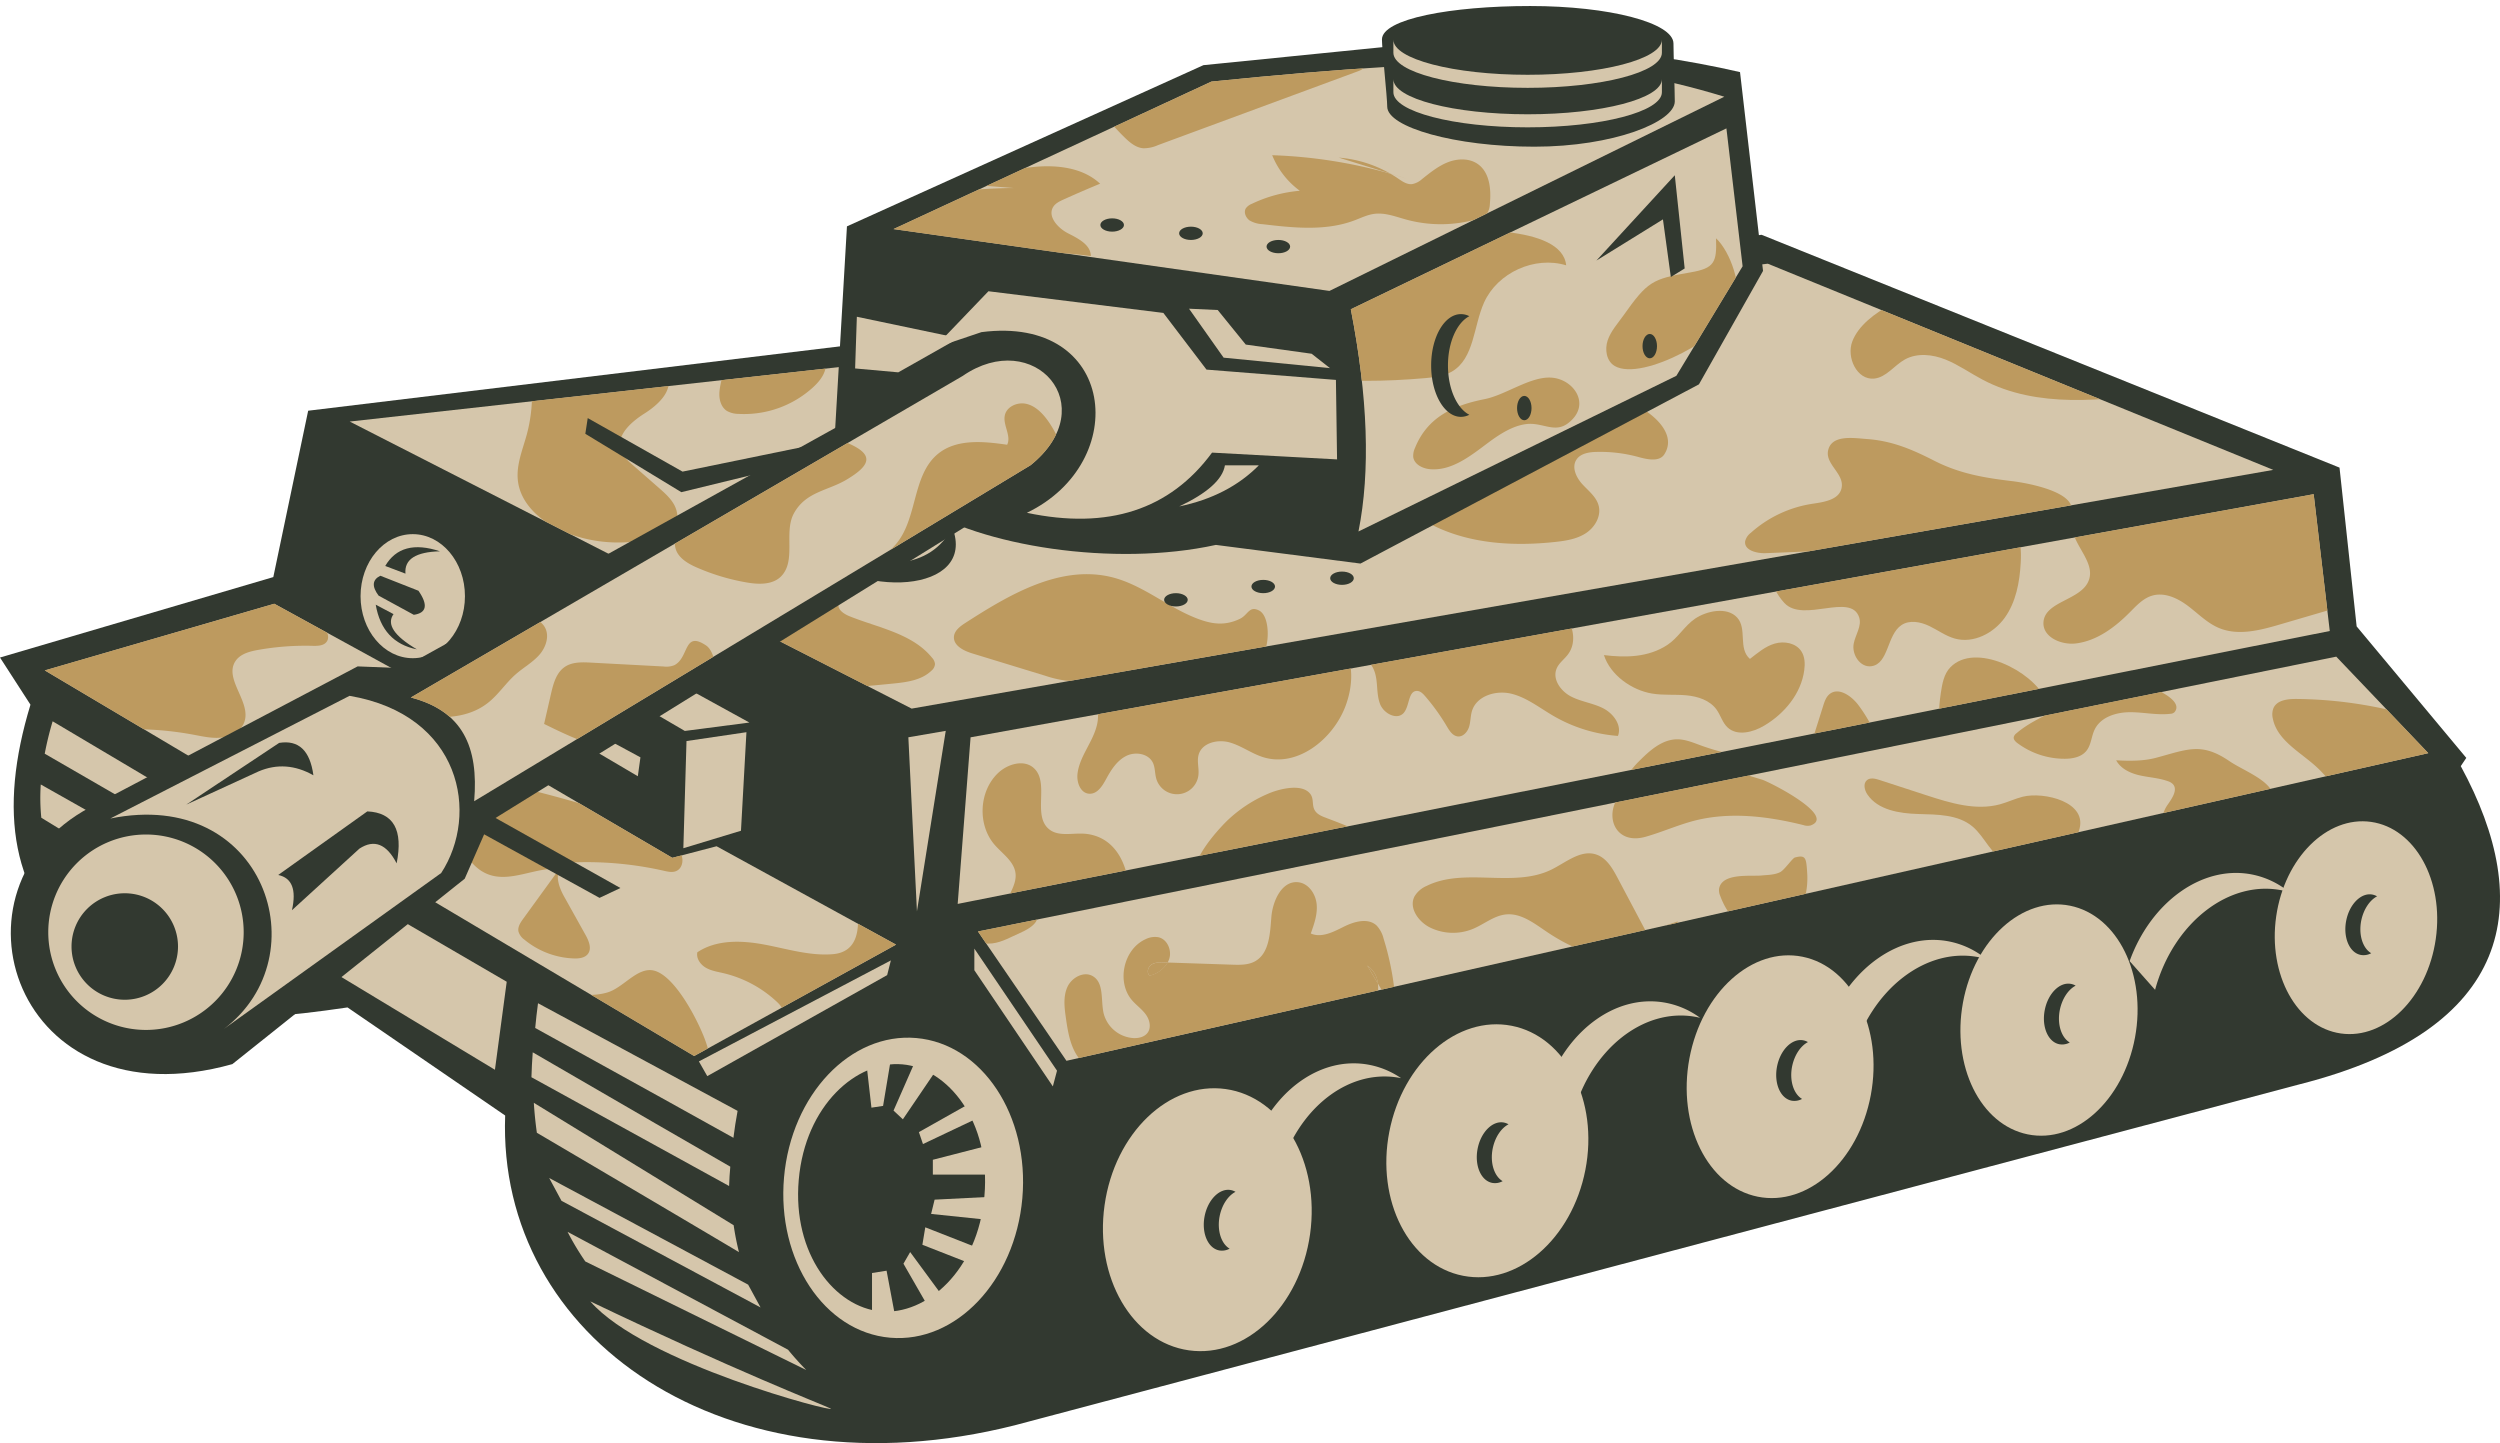 <svg xmlns="http://www.w3.org/2000/svg" xmlns:xlink="http://www.w3.org/1999/xlink" width="1080" height="623.43" viewBox="0 0 1080 623.43"><defs><clipPath id="clip-path" transform="translate(0 2.6)"><path d="M151.07 179.51 393.83 303.52 982.05 200.39 763.69 111.32 151.07 179.51z" fill="#d5c6ab" clip-rule="evenodd"/></clipPath><clipPath id="clip-path-2" transform="translate(0 2.6)"><path d="M290.43 367.98 230.83 333.07 231.03 319.93 118.47 258.22 19.35 287.01 299.88 453.6 387.08 405.48 309.56 362.98 290.43 367.98z" fill="#d5c6ab" clip-rule="evenodd"/></clipPath><clipPath id="clip-path-3" transform="translate(0 2.6)"><path d="M422.48 399.8 460.71 455.67 1049.02 322.76 1009.26 281.06 422.48 399.8z" fill="#d5c6ab" clip-rule="evenodd"/></clipPath><clipPath id="clip-path-4" transform="translate(0 2.6)"><path d="M999.51 210.89 419.29 315.92 413.72 387.89 1006.46 269.99 999.51 210.89v0z" fill="#d5c6ab" clip-rule="evenodd"/></clipPath><clipPath id="clip-path-5" transform="translate(0 2.6)"><path d="M523.35 32.64 386 96.36l188.32 26.72L744.9 39.18C688.72 22 639.51 20.91 523.35 32.64z" fill="#d5c6ab" clip-rule="evenodd"/></clipPath><clipPath id="clip-path-6" transform="translate(0 2.6)"><path d="M583.55 131q11.1 57 3.31 96l137.33-67.25 28.62-47.32-7-59.57z" fill="#d5c6ab" clip-rule="evenodd"/></clipPath><clipPath id="clip-path-7" transform="translate(0 2.6)"><path d="M415.84 159.83 177.48 298.72c22.31 5.8 29.37 21.25 27.36 44.81L445.21 198.37C477 172.73 446.59 138.57 415.84 159.83z" fill="#d5c6ab" clip-rule="evenodd"/></clipPath></defs><g id="Слой_2" data-name="Слой 2"><g id="war18_226142046"><g id="war18_226142046-2" data-name="war18_226142046"><path d="M1065.44 324.81 1018.07 268l-7.4-68.59L761 98.83l-627.87 76L118.07 246.7.0 281.45l13.16 20.38C-.78 347.61 4.5 385.05 36.84 410.29c11.75 10.34 31.84 17.88 52.41 26.45q20.85 1.81 60.88-4.13l68.1 46.69c-3.55 96.27 95.34 165.3 220.11 133.83l555.05-147.3c92.7-23.57 102.09-77.81 69.66-137.47z" transform="translate(0 2.6)" fill="#323930" fill-rule="evenodd"/><g><path d="M151.07 182.11 393.83 306.12 982.05 202.99 763.69 113.92 151.07 182.11z" fill="#d5c6ab" fill-rule="evenodd"/><g clip-path="url(#clip-path)"><path d="M911.6 120.84c-10.73-3.74-21.69-8.59-33.17-9.37-12.86-.86-26.27 3.28-38.2 7.64-12.42 4.54-34.71 12.14-40 25.7-2.73 6.95 2 16.88 9.41 16.14 5.26-.53 8.66-5.71 13.29-8.27 5.3-2.93 12-2.18 17.59.07s10.6 5.85 16 8.69c23.58 12.46 52 9.06 78.45 5.33 5.47-.77 11.46-1.81 15-6s3.51-10.81 1-15.81C944 130.93 925.12 125.56 911.6 120.84z" transform="translate(0 2.6)" fill="#bd9a5f" fill-rule="evenodd"/><path d="M869.24 205.25c-12.12-1.43-22.77-3.26-33.67-8.83-9.54-4.87-18.11-8.56-29-9.35-5.64-.41-15.38-2.09-16.84 5-1.24 6.08 7.37 10.11 5.77 16.43-1.22 4.83-7.48 5.79-12.4 6.51a51.49 51.49.0 0 0-26.78 12.6 6.38 6.38.0 0 0-2.41 3.61c-.53 3.88 4.94 5.3 8.86 5.15 40.87-1.63 81.89-3.27 122.15-10.49 2.52-.45 5.19-1 7-2.8C904.43 210.74 875 205.94 869.24 205.25z" transform="translate(0 2.6)" fill="#bd9a5f" fill-rule="evenodd"/><path d="M690.5 168.45c-6.26 1.29-11.78 5.26-18.12 6.65-9.7 2.13-19.83 1.59-29.59 3.75-15.09 3.33-30.61 13.23-32.94 28.51-.68 4.43.0 9.32 2.92 12.68a19 19 0 0 0 5.82 4.1c16.19 8.21 35.14 9.34 53.19 7.39 4.65-.5 9.45-1.25 13.36-3.82s6.69-7.42 5.46-11.93c-1-3.76-4.38-6.31-7-9.17s-4.71-7.21-2.66-10.52c1.71-2.77 5.42-3.38 8.67-3.46a62.56 62.56.0 0 1 18.56 2.3c3.74 1 8.65 2 10.78-1.2C727.45 180.69 700.59 166.38 690.5 168.45z" transform="translate(0 2.6)" fill="#bd9a5f" fill-rule="evenodd"/><path d="M543.85 261.1c-4.27-2.11-4.65 1.94-8.26 3.66-6.47 3.07-12 2.34-18.63-.23-13.13-5.08-23.83-15-37.86-18.07-21.81-4.73-43.22 7.91-62 20-2.28 1.47-4.8 3.33-5 6-.25 3.89 4.27 6.1 8 7.24l31.31 9.58a49.09 49.09.0 0 0 8.9 2.14 49.78 49.78.0 0 0 10.7-.3l34.33-3.44c9.72-1 33.8.65 40.18-7.58C548.41 276.5 548.85 263.58 543.85 261.1z" transform="translate(0 2.6)" fill="#bd9a5f" fill-rule="evenodd"/><path d="M284.71 208.23 273.14 198.1c-2-1.74-4-3.6-4.91-6.09-2.25-6.49 4.43-12.34 10.22-16s12.38-9.73 9.9-16.14c-1-2.52-3.19-4.31-5.39-5.87-9-6.38-45.54-28.94-56.44-15.86-2.05 2.47-.94 6.14.06 9.19a66.46 66.46.0 0 1 1 37.75c-1.76 6.46-4.53 12.92-3.89 19.59 1 10.73 10.68 18.73 20.69 22.75a61.28 61.28.0 0 0 39.72 1.92c2.83-.83 5.78-2 7.37-4.49 1.77-2.74 1.35-6.46-.2-9.33S287.17 210.39 284.71 208.23z" transform="translate(0 2.6)" fill="#bd9a5f" fill-rule="evenodd"/><path d="M366.78 263.53c-2.37-1-5.14-2.89-4.48-5.37.35-1.35 1.71-2.37 1.73-3.77.0-1.9-2.28-2.83-4.15-3.18a99 99 0 0 0-66.59 11 15.51 15.51.0 0 0 6.68 6.3l-24.63 4c0 9.64 10.68 15.34 20 17.8 29.3 7.74 60.21 5.4 90.37 2.4 5.95-.59 12.37-1.42 16.67-5.57a4.2 4.2.0 0 0 1.54-2.83 4.55 4.55.0 0 0-1.27-2.76C394.1 271 379.34 268.62 366.78 263.53z" transform="translate(0 2.6)" fill="#bd9a5f" fill-rule="evenodd"/><path d="M337.23 134c-5.31-2.12-28-9.93-32.41-3.46-2.24 3.3 3 8.39 4.33 11.11 2.62 5.54 4 11.38 3 17.54-.45 2.78-1.33 5.5-1.39 8.32s.87 5.87 3.24 7.4a10.27 10.27.0 0 0 5 1.29 44.18 44.18.0 0 0 32.17-11.42c2.54-2.32 4.89-5.13 5.5-8.52a12.6 12.6.0 0 0-.88-6.82C352.8 141.72 344.94 137.07 337.23 134z" transform="translate(0 2.6)" fill="#bd9a5f" fill-rule="evenodd"/></g></g><g><path d="M290.43 370.58 230.83 335.67 231.03 322.53 118.47 260.82 19.35 289.62 299.88 456.2 387.08 408.08 309.56 365.58 290.43 370.58z" fill="#d5c6ab" fill-rule="evenodd"/><g clip-path="url(#clip-path-2)"><path d="M370.29 389.82c1.11 8.93.36 18.95-10.66 19.8-9.93.77-19.69-2.34-29.47-4.17s-20.64-2.2-28.91 3.34c-.54 2.62 1.28 5.24 3.58 6.61s5 1.78 7.62 2.39a51 51 0 0 1 23.1 12.34c1.25 1.17 2.51 2.54 2.66 4.24.28 3.26-3.45 5.38-4.56 8.46-1 2.71.31 5.85 2.47 7.77a17.28 17.28.0 0 0 7.84 3.45c19 4.25 40.19-4.09 48.39-22.59C398.85 416.77 388.66 389.93 370.29 389.82z" transform="translate(0 2.6)" fill="#bd9a5f" fill-rule="evenodd"/><path d="M289.28 361.17c-10.69-7.82-23.48-12.16-36.17-15.93a552.26 552.26.0 0 0-62.58-14.68l18.58 4.28c1.18.22 2.33.5 3.44.79-1.11-.29-2.26-.57-3.44-.79-4.72-.92-9.71-1-13 2.19-4.77 4.64-2.6 12.59-.11 18.77 3.15 7.8 7.11 16.42 15 19.36 9.72 3.61 20.32-3.23 30.66-2.4l-15.69 21.62c-1.16 1.61-2.38 3.47-2 5.41a6.6 6.6.0 0 0 2.58 3.55 35.49 35.49.0 0 0 21.4 8.11c2.22.07 4.74-.22 6.06-2 1.74-2.35.34-5.65-1.08-8.2l-9.21-16.51c-2.31-4.14-4.38-9.94-.81-13.06 1.75-1.53 4.26-1.72 6.59-1.78a150.82 150.82.0 0 1 37.35 3.69c1.83.42 3.82.85 5.5.0 2.32-1.14 3-4.34 2.05-6.75S291.36 362.69 289.28 361.17z" transform="translate(0 2.6)" fill="#bd9a5f" fill-rule="evenodd"/><path d="M209.11 334.84l3.44.79C211.44 335.34 210.29 335.06 209.11 334.84z" transform="translate(0 2.6)" fill="#bd9a5f" fill-rule="evenodd"/><path d="M281.84 416.56c-6.84-1-12.68 7.57-19.41 9.57-9.13 2.72-19.25-.58-28.57.53a5.18 5.18.0 0 0-3.42 1.37c-1.73 2 .15 5.07 2.11 6.85 4.61 4.2 10 7.41 15.38 10.58 13.29 7.86 71.37 45.76 57.16 2.57C302.41 439.88 291.56 418.05 281.84 416.56z" transform="translate(0 2.6)" fill="#bd9a5f" fill-rule="evenodd"/><path d="M23.23 258.34c-4.78 2.59-9.64 5.67-12.2 10.47-4 7.55-1.15 16.94 3 24.42s9.66 14.58 11 23a141.52 141.52.0 0 1 58.71-1.41c4 .76 8.16 1.7 12.24 1.18s8.23-2.85 9.59-6.73c3-8.64-8.81-18.39-3.94-26.13 2-3.17 6-4.28 9.74-4.95A116.27 116.27.0 0 1 135 276.4c2.31.06 5.08.0 6.27-2 1.32-2.2-.34-4.95-2-6.91C107.6 230.23 63.37 236.59 23.23 258.34z" transform="translate(0 2.6)" fill="#bd9a5f" fill-rule="evenodd"/></g></g><path d="M396.12 393.68 408.56 315.73 392.41 318.51 396.12 393.68z" fill="#d5c6ab" fill-rule="evenodd"/><g><path d="M422.48 402.4 460.71 458.27 1049.02 325.36 1009.26 283.67 422.48 402.4z" fill="#d5c6ab" fill-rule="evenodd"/><g clip-path="url(#clip-path-3)"><path d="M1030.81 283.61a7.84 7.84.0 0 0-.69 4.63q.44 7.8.86 15.6a185.5 185.5.0 0 0-39.15-4.49c-3.65.0-8 .5-9.62 3.78a7.49 7.49.0 0 0-.34 4.73c1.89 9.41 11.83 14.4 18.9 20.89 4.76 4.37 8.45 9.8 13.08 14.3s10.73 8.18 17.17 7.67c4.55-.36 8.65-2.73 12.55-5.09 6.61-4 13.36-8.34 17.46-14.89 4.51-7.21 5.16-16.53 2.33-24.55C1061.31 300.39 1038.77 270.81 1030.81 283.61z" transform="translate(0 2.6)" fill="#bd9a5f" fill-rule="evenodd"/><path d="M908.94 289.94c-6.42 2-11.44 8.27-17 11.82-6.85 4.35-14.62 7.06-20.83 12.42a3 3 0 0 0-1.17 1.63c-.18 1.07.75 2 1.62 2.64a34.1 34.1.0 0 0 20.39 6.74c3.41.0 7.14-.72 9.32-3.36s2.17-6.36 3.68-9.39c2.62-5.27 9.17-7.32 15.05-7.37s11.77 1.37 17.61.69a2.63 2.63.0 0 0 1.79-.72C945.57 297.65 914.75 288.11 908.94 289.94z" transform="translate(0 2.6)" fill="#bd9a5f" fill-rule="evenodd"/><path d="M873.82 341.58c-3.35.85-6.5 2.37-9.83 3.28-10.42 2.83-21.42-.54-31.69-3.88l-20.45-6.66c-1.77-.57-3.9-1.09-5.32.1-1.73 1.45-1.09 4.28.16 6.15 4.55 6.78 13.81 8.24 22 8.48s17.13.15 23.41 5.38c5.48 4.57 8.08 12.64 14.75 15.19 8.86 3.37 27.88-3.76 31.21-13.23C902.49 343.78 882.82 339.31 873.82 341.58z" transform="translate(0 2.6)" fill="#bd9a5f" fill-rule="evenodd"/><path d="M761.25 334.22c-9.32-2.83-20.39-6.27-30.24-6.08-9.26.18-22.06 4.35-29.07 10.41-10.08 8.72-5.38 24.5 9.08 20.3 7-2 13.7-5 20.76-6.86 15.42-4 31.77-2 47.22 1.83a5.54 5.54.0 0 0 3.24.16C793.45 349.84 764.25 335.13 761.25 334.22z" transform="translate(0 2.6)" fill="#bd9a5f" fill-rule="evenodd"/><path d="M711.17 4e2 698.8 376.66c-2.2-4.15-4.81-8.67-9.28-10.13-6.69-2.19-13.07 3.48-19.39 6.58-16.42 8-37.42-1.11-53.81 7a11.17 11.17.0 0 0-5.27 4.57c-2.52 4.95 1.71 10.9 6.67 13.38a22.59 22.59.0 0 0 18.44.68c4.92-2 9.24-5.84 14.54-6.32 6.25-.56 11.78 3.63 17 7.18 12.22 8.35 27.17 14.23 41.7 11.43 7.89-1.52 16.36-7.59 15.33-15.56z" transform="translate(0 2.6)" fill="#bd9a5f" fill-rule="evenodd"/><path d="M497.44 414.15c-1.55 1-2.2 3.59-.74 4.76a12.5 12.5.0 0 0 7.74-5.66l-1.57-.05C501 413.13 499 413.11 497.44 414.15z" transform="translate(0 2.6)" fill="#bd9a5f" fill-rule="evenodd"/><path d="M597.72 402.91a12.82 12.82.0 0 0-3-5.66c-3.67-3.45-9.65-1.78-14.16.47s-9.68 5-14.3 2.95c1.48-4.14 3-8.44 2.52-12.81s-3.5-8.79-7.85-9.32c-7.07-.87-11.12 7.93-11.7 15s-.85 15.71-7.09 19.16c-2.94 1.62-6.49 1.55-9.85 1.44l-27.88-.93a12.5 12.5.0 0 1-7.74 5.66c-1.46-1.17-.81-3.72.74-4.76s3.56-1 5.43-.95l1.57.05a9.07 9.07.0 0 0 .71-1.59c1.17-3.7-.81-8.38-4.57-9.31a8.91 8.91.0 0 0-5.65.82c-9.55 4.28-12.69 18.5-5.84 26.41 1.86 2.15 4.26 3.81 5.93 6.11s2.46 5.63.77 7.91c-1.32 1.78-3.73 2.37-5.94 2.3a14.23 14.23.0 0 1-13.05-10.69c-1.31-5.65.31-13.13-4.69-16.07-3.89-2.29-9.17.63-11 4.76s-1.25 8.87-.61 13.34c1 7.08 2.32 14.8 7.69 19.53 5.14 4.53 12.57 5.05 19.41 5.18 32.45.61 66.17-3.12 94-19.8 5-3 10-6.64 12.49-11.93a14.35 14.35.0 0 0 1.17-7.92l-4.57-7.72a10.37 10.37.0 0 1 4.57 7.72l7.89 13.31A119.83 119.83.0 0 0 597.72 402.91z" transform="translate(0 2.6)" fill="#bd9a5f" fill-rule="evenodd"/><path d="M590.68 414.58l4.57 7.72A10.37 10.37.0 0 0 590.68 414.58z" transform="translate(0 2.6)" fill="#bd9a5f" fill-rule="evenodd"/><path d="M442 384.89c-9.89-7.18-19.67-5.93-29.84-.29-3.26 1.8-6.8 4.62-6.45 8.33.3 3.22 3.39 5.34 6.2 6.94L414 401c4.59 2.47 9.55 4.55 14.66 3.95 4.23-.5 8-2.76 11.91-4.48C450.11 396.29 451.09 391.5 442 384.89z" transform="translate(0 2.6)" fill="#bd9a5f" fill-rule="evenodd"/><path d="M775.41 367.84c-1.11.3-4.51 5.4-6.41 6.34-2.46 1.21-5.37 1.17-8 1.43-4.68.46-17.32-1.29-18.38 5.88a6.14 6.14.0 0 0 .54 3c5.22 14.07 17.48 20.86 30.91 10.19 5.44-4.32 7.05-13.23 6.66-19.81C780.3 368.09 780.21 366.57 775.41 367.84z" transform="translate(0 2.6)" fill="#bd9a5f" fill-rule="evenodd"/><path d="M963.07 326.18c-12-8.15-17.88-5.13-31.5-1.46-5.63 1.52-11.57 1.45-17.39 1.13 2 3.66 6.1 5.58 10.15 6.5s8.26 1.1 12.16 2.51a5.37 5.37.0 0 1 2.14 1.22c2.35 2.44-.31 6.24-2.23 9s-3 6.22-1.43 9c1.67 3.11 5.69 3.92 9.19 4.29 11.67 1.21 24.76.66 33.22-7.46C991.22 337.71 971.79 332.12 963.07 326.18z" transform="translate(0 2.6)" fill="#bd9a5f" fill-rule="evenodd"/></g></g><path d="M95.69 390.8 213.81 462.14 218.9 424.12 85.32 346.33 95.69 390.8z" fill="#d5c6ab" fill-rule="evenodd"/><path d="M19.32 323 67.45 350.8c.14-4.8.46-9.65 1-14.66L22.74 309A139 139 0 0 0 19.32 323z" transform="translate(0 2.6)" fill="#d5c6ab" fill-rule="evenodd"/><path d="M31 387.08c11.23 16.48 30.18 29.16 56.92 38.23a79.13 79.13.0 0 1-8.5-13.77z" transform="translate(0 2.6)" fill="#d5c6ab" fill-rule="evenodd"/><path d="M21.55 367.29a67.51 67.51.0 0 0 7.69 15.15L77.67 406.9a87.49 87.49.0 0 1-4.15-10.08z" transform="translate(0 2.6)" fill="#d5c6ab" fill-rule="evenodd"/><path d="M17.61 336.29a85.68 85.68.0 0 0 .24 14.38l51.87 31.7a133 133 0 0 1-2.12-17.86z" transform="translate(0 2.6)" fill="#d5c6ab" fill-rule="evenodd"/><path d="M231.21 441.49c43.46 24 72.19 39.93 85.63 47.44.47-3.85 1.07-7.7 1.8-11.63l-86.22-46.5C231.94 434.38 231.54 437.91 231.21 441.49z" transform="translate(0 2.6)" fill="#d5c6ab" fill-rule="evenodd"/><path d="M229.58 462.76l85.39 47c.09-2.75.26-5.51.52-8.36C301 493.07 272.38 476.54 230.14 452 229.87 455.71 229.68 459.26 229.58 462.76z" transform="translate(0 2.6)" fill="#d5c6ab" fill-rule="evenodd"/><path d="M255 559.59C278.34 586.37 361.56 608 358.9 605.91 354.45 603.83 317.38 589.46 255 559.59z" transform="translate(0 2.6)" fill="#d5c6ab" fill-rule="evenodd"/><path d="M245.18 529.55a117.09 117.09.0 0 0 7.67 12.8l95.45 46.89q-4.19-4.25-7.87-8.76z" transform="translate(0 2.6)" fill="#d5c6ab" fill-rule="evenodd"/><path d="M230.61 473.81c.28 4.38.71 8.66 1.32 12.95 46.2 27.19 75.22 44.36 87.3 51.55a114.54 114.54.0 0 1-2.29-11.61z" transform="translate(0 2.6)" fill="#d5c6ab" fill-rule="evenodd"/><path d="M178.31 228.15c-12.45.0-22.55 12-22.55 26.8s10.1 26.79 22.55 26.79 22.55-12 22.55-26.79S190.77 228.15 178.31 228.15z" transform="translate(0 2.6)" fill="#d5c6ab"/><path d="M164.31 246.12q-5.25 2.58-.76 8.59L178.77 263q8.35-1.22 2-10.4z" transform="translate(0 2.6)" fill="#323930" fill-rule="evenodd"/><path d="M166.42 241.9l8.74 3.31q-.81-9.26 14.92-9.64Q173.36 230 166.42 241.9z" transform="translate(0 2.6)" fill="#323930" fill-rule="evenodd"/><path d="M170 262.7l-7.69-4.08q2.81 16.31 17.79 19.3Q165.34 269.24 170 262.7z" transform="translate(0 2.6)" fill="#323930" fill-rule="evenodd"/><path d="M239.32 282.79 295.84 315.77 323.74 312.14 265.04 279.88 239.32 282.79z" fill="#d5c6ab" fill-rule="evenodd"/><path d="M295.21 366.43 320.1 358.88 322.46 316.31 296.57 320.13 295.21 366.43z" fill="#d5c6ab" fill-rule="evenodd"/><path d="M248.77 319.56 275.54 335.34 276.67 327.17 248.49 311.95 248.77 319.56z" fill="#d5c6ab" fill-rule="evenodd"/><path d="M143.04 324.03 259 387.88 268.01 383.62 153.75 319.52 143.04 324.03z" fill="#323930" fill-rule="evenodd"/><path d="M253.9 180.61 252.86 187.4 294.34 212.62 358.87 196.88V190.61L294.86 203.74 253.9 180.61z" fill="#323930" fill-rule="evenodd"/><path d="M345.74 232.62c25.22 24.62 76.62 21 65.66-7.39Q397.63 252.16 345.74 232.62z" transform="translate(0 2.6)" fill="#323930" fill-rule="evenodd"/><path d="M395.84 445.83c-28.43-2.49-54 24.47-57.14 60.22s17.38 66.75 45.81 69.24 54-24.48 57.14-60.23S424.27 448.32 395.84 445.83zm29.43 68.24c-2.82 32.28-25.11 51.57-44.77 49.85s-38.27-24.59-35.44-56.87 25.11-51.57 44.77-49.85S428.1 481.78 425.27 514.07z" transform="translate(0 2.6)" fill="#d5c6ab"/><path d="M379.05 471.28c-15.5.0-28.06 17.74-28.06 39.64s12.56 39.64 28.06 39.64 28.07-17.75 28.07-39.64S394.55 471.28 379.05 471.28z" transform="translate(0 2.6)" fill="#323930"/><path d="M386.01 479.77 390.04 483.54 405.76 460.39 395.95 457.12 386.01 479.77z" fill="#d5c6ab" fill-rule="evenodd"/><path d="M396.96 489.07 398.72 494.23 423.38 482.53 419.97 476.11 396.96 489.07z" fill="#d5c6ab" fill-rule="evenodd"/><path d="M402.99 501.02V507.44H427.4L426.39 494.99 402.99 501.02z" fill="#d5c6ab" fill-rule="evenodd"/><path d="M402.24 524.42 426.39 526.93 428.65 516.99 403.75 518.25 402.24 524.42z" fill="#d5c6ab" fill-rule="evenodd"/><path d="M398.47 537.74 418.71 545.67 421.87 538.89 399.72 530.2 398.47 537.74z" fill="#d5c6ab" fill-rule="evenodd"/><path d="M390.29 545.92 400.48 563.65 407.15 559.88 393.19 540.89 390.29 545.92z" fill="#d5c6ab" fill-rule="evenodd"/><path d="M376.71 549.94V570.08L387.02 570.33 383 548.94 376.71 549.94z" fill="#d5c6ab" fill-rule="evenodd"/><path d="M376.46 478.51 381.49 477.75 385.01 456.62 374.06 457.37 376.46 478.51z" fill="#d5c6ab" fill-rule="evenodd"/><path d="M529.49 467.87c-24.51-3.44-47.94 19-52.32 50.2s11.95 59.23 36.46 62.68 47.94-19 52.32-50.2S554 471.32 529.49 467.87z" transform="translate(0 2.6)" fill="#d5c6ab"/><path d="M520.39 522.83c-1.4 7.2 1.42 13.8 6.3 14.75a6.91 6.91.0 0 0 4.51-.75c-3.62-2.13-5.51-7.85-4.32-14 1-5 3.67-8.89 6.86-10.56a6.41 6.41.0 0 0-2-.76C526.88 510.57 521.79 515.63 520.39 522.83z" transform="translate(0 2.6)" fill="#323930"/><path d="M653 440.53c-23.39-4.56-47 15.92-52.81 45.75s8.49 57.7 31.88 62.26 47-15.92 52.81-45.74S676.42 445.09 653 440.53z" transform="translate(0 2.6)" fill="#d5c6ab"/><path d="M778.69 410.71c-21.64-4.38-43.51 15.28-48.86 43.9s7.87 55.39 29.5 59.76 43.51-15.27 48.86-43.9S800.33 415.09 778.69 410.71z" transform="translate(0 2.6)" fill="#d5c6ab"/><path d="M894.29 388.67C873.78 384.5 853 403.23 848 430.51s7.45 52.77 28 56.94 41.25-14.56 46.32-41.84S914.81 392.84 894.29 388.67z" transform="translate(0 2.6)" fill="#d5c6ab"/><path d="M543.83 486.27l11.26 10.36c8.82-22.27 28.06-36.65 48-33.84.73.1 1.45.23 2.17.37a36.53 36.53.0 0 0-15.5-6.05C571.26 454.51 553.36 466.71 543.83 486.27z" transform="translate(0 2.6)" fill="#d5c6ab"/><path d="M668.72 465.76l11.09 12.33c7.58-27.24 30-45.41 52.48-41.44q1.08.19 2.16.45a36.42 36.42.0 0 0-15.29-6.58C698.39 426.85 677.76 442 668.72 465.76z" transform="translate(0 2.6)" fill="#d5c6ab"/><path d="M789.1 441.54l11 12.37c7.91-29.15 32.42-48.15 55.82-42.75.73.17 1.44.36 2.14.56a36.38 36.38.0 0 0-14.92-7.37C821.29 399.3 798.44 415.57 789.1 441.54z" transform="translate(0 2.6)" fill="#d5c6ab"/><path d="M638.33 493.66c-1.4 7.2 1.42 13.8 6.3 14.75a6.78 6.78.0 0 0 4.51-.75c-3.62-2.12-5.51-7.84-4.31-14 1-5 3.67-8.89 6.85-10.56a6.35 6.35.0 0 0-2-.76C644.82 481.4 639.73 486.46 638.33 493.66z" transform="translate(0 2.6)" fill="#323930"/><path d="M767.68 458.14c-1.4 7.2 1.42 13.8 6.3 14.75a6.9 6.9.0 0 0 4.51-.75c-3.62-2.13-5.51-7.85-4.31-14 1-4.95 3.67-8.89 6.85-10.56a6.35 6.35.0 0 0-2-.76C774.17 445.87 769.08 450.94 767.68 458.14z" transform="translate(0 2.6)" fill="#323930"/><path d="M883.33 433.76c-1.4 7.2 1.42 13.8 6.3 14.75a6.78 6.78.0 0 0 4.51-.75c-3.62-2.12-5.51-7.84-4.31-14 1-4.95 3.67-8.89 6.85-10.56a6.1 6.1.0 0 0-2-.75C889.82 421.5 884.73 426.56 883.33 433.76z" transform="translate(0 2.6)" fill="#323930"/><g><path d="M999.51 213.49 419.29 318.52 413.72 390.49 1006.46 272.59 999.51 213.49v0z" fill="#d5c6ab" fill-rule="evenodd"/><g clip-path="url(#clip-path-4)"><path d="M469.48 357.66c-5.54-.7-12 1.48-16.3-2.05-7.34-6 .43-20.2-6.65-26.47-4.25-3.76-11.21-1.71-15.33 2.18-8.32 7.86-9 22.39-1.55 31 3.42 3.95 8.48 7.21 9.06 12.4.45 4-1.94 7.6-3.51 11.27a28.47 28.47.0 0 0 25.28 39.62C489.54 426.58 500.14 361.58 469.48 357.66z" transform="translate(0 2.6)" fill="#bd9a5f" fill-rule="evenodd"/><path d="M548.09 263.16l-42.07-4c-10.64-1-21.69-2-31.75 1.64-5.14 1.84-10 5-12.85 9.65-9.56 15.63 16.29 22.22 12.55 39.74-1.62 7.61-7.66 13.86-8.5 21.59-.39 3.62 1.27 8.14 4.89 8.49s5.86-3.32 7.53-6.4c2.1-3.88 4.61-7.83 8.53-9.85S496 322.85 498 326.8c1.06 2.14.85 4.69 1.51 7a9.32 9.32.0 0 0 18.2-1.49c.36-3-.74-6.11.13-9 1.52-5.05 8.2-6.61 13.29-5.2s9.43 4.76 14.46 6.36c14.74 4.67 30.3-7.65 35.7-22.14 3.18-8.54 3.75-18.72-1.37-26.26C573.26 266.26 559.89 264.26 548.09 263.16z" transform="translate(0 2.6)" fill="#bd9a5f" fill-rule="evenodd"/><path d="M692.59 303.39c-4.41-2.25-9.53-2.83-13.92-5.11s-8.12-7.41-6.23-12c1-2.49 3.43-4.12 5-6.29 4.25-5.75 1.85-14.51-3.59-19.15s-13-6-20.13-6.13-14.36.64-21.42-.5c-10.26-1.66-20.65-7.35-30.45-3.91a37.24 37.24.0 0 0-6.39 3.24c-8.15 4.75-17.83 12.13-11.8 22.19 2.39 4 7.32 5.95 9.51 10.3 2.45 4.85 1.11 10.46 3 15.46 1.53 4.11 7.28 7.17 10.21 3.91 2.66-3 1.89-9.7 5.88-9.51 1.37.07 2.45 1.17 3.36 2.21a90.31 90.31.0 0 1 9.47 13.18c1.12 1.89 2.49 4 4.67 4.26 2.34.23 4.24-2 4.91-4.24s.55-4.67 1.27-6.9c2.09-6.48 10.43-8.92 17-7.3s12.1 6.05 18 9.49a65.13 65.13.0 0 0 28 8.73C700.77 310.73 697 305.65 692.59 303.39z" transform="translate(0 2.6)" fill="#bd9a5f" fill-rule="evenodd"/><path d="M572 350.38c-7.43-2.84-3-7.29-6.52-10.64-3.85-3.69-12.27-1.52-16.32.0a58.68 58.68.0 0 0-19.47 12.63c-5.22 5.29-13.6 15.13-14 22.63-.78 13.64 13.5 14.49 23.32 12.57l44.84-8.78c5.77-1.13 12.09-2.59 15.57-7.33a4.55 4.55.0 0 0 1.1-3 5.17 5.17.0 0 0-1.36-2.69C592.4 357.68 581.79 354.15 572 350.38z" transform="translate(0 2.6)" fill="#bd9a5f" fill-rule="evenodd"/><path d="M766.65 275.44c-4.08 1.19-7.38 4.08-10.68 6.61-5.22-4.53-1.09-13-5.52-17.86s-13.29-2.82-18.11.43c-4.6 3.1-7.38 8.34-12.1 11.43-8.19 5.37-18 5.52-27.34 4.35 2.76 8.65 12 15.17 20.83 16.63 4.88.8 9.88.29 14.81.75s10.11 2.13 13 6.15c1.76 2.45 2.54 5.6 4.72 7.68 4.13 3.92 11 2.18 15.86-.72 8.79-5.2 16-13.88 17.32-24 .38-2.78.27-5.78-1.26-8.13C775.84 275.17 770.77 274.23 766.65 275.44z" transform="translate(0 2.6)" fill="#bd9a5f" fill-rule="evenodd"/><path d="M854.33 216.74c-16.19-3.68-33-2.77-49.2.07-11.08 1.94-30.94 3.24-38.26 13.1-6 8.08-2.47 21.1 4 28 8.21 8.73 28.7-4.7 32.29 6.19 1.23 3.74-1.62 7.49-2.36 11.35-.91 4.73 2.82 10.41 7.6 9.76 7.6-1 6.66-13.59 13.08-17.8 3.47-2.28 8.14-1.39 11.89.39s7.15 4.37 11.15 5.47c8 2.21 16.75-2.29 21.57-9.06s6.4-15.32 6.86-23.61c.28-5 .13-10.3-2.5-14.56C867.11 220.6 860.55 218.16 854.33 216.74z" transform="translate(0 2.6)" fill="#bd9a5f" fill-rule="evenodd"/><path d="M813 322.47a63.22 63.22.0 0 0-10.23-20.54c-3-3.94-8.5-7.78-12.36-4.71-1.54 1.24-2.21 3.24-2.8 5.12q-2.49 7.91-5 15.81c-.67 2.13-1.44 4.4-3.23 5.74-1.62 1.19-3.74 1.39-5.75 1.48a100.46 100.46.0 0 1-39.16-6.05c-3.21-1.18-6.46-2.54-9.88-2.54-6.7.0-12.17 5.08-16.89 9.84-4.55 4.58-9.31 11.8-5.19 16.78 2.35 2.84 6.52 3.19 10.2 3.16 20.82-.21 41.17-6 61.9-8 10-.93 20.35-1 29.38-5.38s16.24-14.59 13.25-24.14z" transform="translate(0 2.6)" fill="#bd9a5f" fill-rule="evenodd"/><path d="M911.47 205.17a41.42 41.42.0 0 0 2.09 8.43l10.82-8.95A35.68 35.68.0 0 0 911.47 205.17z" transform="translate(0 2.6)" fill="#bd9a5f" fill-rule="evenodd"/><path d="M993.88 194.13c-8.41-1-17.21-.65-25-4-5.35-2.32-9.8-6.26-14.73-9.38a53.46 53.46.0 0 0-20.06-7.53c-3.75-.59-7.71-.76-11.22.7-5.46 2.27-8.69 8-10.31 13.68a42.51 42.51.0 0 0-1.11 17.6 35.68 35.68.0 0 1 12.91-.52l-10.82 8.95a41.42 41.42.0 0 1-2.09-8.43 24.69 24.69.0 0 0-7.94 3.37c-6 4-9.88 11.67-8 18.66 1.91 7.25 9.4 13.71 6.88 20.78-3.13 8.8-19.22 9-19.62 18.36-.26 6.31 7.71 9.75 14 9 9.12-1.12 16.92-7 23.4-13.54 2.84-2.85 5.72-6 9.57-7.11 5.31-1.57 10.95 1.06 15.38 4.38s8.37 7.45 13.47 9.59c8.31 3.48 17.79 1 26.43-1.55l21-6.15c7.8-2.28 16-4.77 21.69-10.53 9.63-9.66 9.18-26.51 1.28-37.63S1007.43 195.76 993.88 194.13z" transform="translate(0 2.6)" fill="#bd9a5f" fill-rule="evenodd"/><path d="M842.53 285.7c-2.77 2.87-3.5 7.1-4.09 11.05-1 6.93-1.78 14.92 3 20.06 3.58 3.87 9.28 4.88 14.55 5.05 12.84.4 35.2-5.55 27.47-22.67C878.13 287.43 853.27 274.57 842.53 285.7z" transform="translate(0 2.6)" fill="#bd9a5f" fill-rule="evenodd"/></g></g><path d="M237.25 508.9 242.56 518.75 328.56 564.82 323.2 554.97 237.25 508.9z" fill="#d5c6ab" fill-rule="evenodd"/><path d="M508 253.65c-2.82.0-5.1 1.29-5.1 2.87s2.28 2.87 5.1 2.87 5.1-1.29 5.1-2.87S510.77 253.65 508 253.65z" transform="translate(0 2.6)" fill="#323930"/><path d="M545.72 247.91c-2.82.0-5.1 1.29-5.1 2.87s2.28 2.87 5.1 2.87 5.09-1.28 5.09-2.87S548.53 247.91 545.72 247.91z" transform="translate(0 2.6)" fill="#323930"/><path d="M579.74 244.32c-2.82.0-5.1 1.29-5.1 2.87s2.28 2.87 5.1 2.87 5.1-1.28 5.1-2.87S582.56 244.32 579.74 244.32z" transform="translate(0 2.6)" fill="#323930"/><path d="M420.92 419.14 454.83 469.32 456.63 462.54 420.92 409.8V419.14z" fill="#d5c6ab" fill-rule="evenodd"/><path d="M305.54 464.89 383.25 421.25 384.86 414.89 301.92 458.53 305.54 464.89z" fill="#d5c6ab" fill-rule="evenodd"/><path d="M920 412.6 931 425c7.9-29.16 32.41-48.16 55.82-42.75.72.16 1.43.35 2.13.56a36.53 36.53.0 0 0-14.92-7.38C952.19 370.36 929.34 386.64 920 412.6z" transform="translate(0 2.6)" fill="#d5c6ab"/><path d="M1024.32 352.46c-19-2.71-37.36 15.57-41 40.79s8.92 47.9 27.93 50.61 37.37-15.56 41-40.79S1043.34 355.17 1024.32 352.46z" transform="translate(0 2.6)" fill="#d5c6ab" fill-rule="evenodd"/><path d="M1013.55 395.18c-1.4 7.2 1.42 13.8 6.29 14.75a6.81 6.81.0 0 0 4.52-.75c-3.63-2.13-5.51-7.84-4.32-14 1-4.95 3.67-8.89 6.86-10.57a6.65 6.65.0 0 0-2-.75C1020 382.91 1014.94 388 1013.55 395.18z" transform="translate(0 2.6)" fill="#323930"/><path d="M426.68 145.72 173.77 286.05l-19.27-.77L38.84 346.2C-26.52 381 6.17 483.51 100.38 457.1L200.76 377l10.8-24.68 247.5-153.44C476.35 153.57 452.63 148.55 426.68 145.72z" transform="translate(0 2.6)" fill="#323930" fill-rule="evenodd"/><path d="M602.61 17.24l-82.73 8.31-154 69.64L359.14 211l37.12 4.38c27.25 17.95 85 27.07 129 17.42l62.46 8.06 146.22-77.42 27.69-49-9.94-85.89C705.2 17.78 655.06 15 602.61 17.24z" transform="translate(0 2.6)" fill="#323930" fill-rule="evenodd"/><g><path d="M523.35 32.64 386 96.36l188.32 26.72L744.9 39.18C688.72 22 639.51 20.91 523.35 32.64z" transform="translate(0 2.6)" fill="#d5c6ab" fill-rule="evenodd"/><g clip-path="url(#clip-path-5)"><path d="M525-2.38C508.58-.95 476.88 12.4 472.75 30c-2.3 9.83 5.29 19 12.42 26.12 2.45 2.45 5.21 5 8.66 5.33a14.94 14.94.0 0 0 6.4-1.35l86.41-31.91c1.4-.52 3-1.28 3.26-2.75.22-1.28-.72-2.45-1.63-3.39C573 6.26 547.25-4.3 525-2.38z" transform="translate(0 2.6)" fill="#bd9a5f" fill-rule="evenodd"/><path d="M600.73 72.47c2.38.68 4.74 1.4 7.1 2.16l-7.29-2.26z" transform="translate(0 2.6)" fill="#bd9a5f" fill-rule="evenodd"/><path d="M638.4 68.26c-3.65-2.56-8.66-2.42-12.82-.81s-7.68 4.48-11.19 7.25A8.8 8.8.0 0 1 610 76.94c-2.25.23-4.27-1.22-6.14-2.49-1-.7-2.09-1.35-3.17-2a212 212 0 0 0-51.1-8 35.3 35.3.0 0 0 11.93 15.36 60 60 0 0 0-20.67 5.61 5.82 5.82.0 0 0-2.66 2c-1 1.71.0 4 1.59 5.19a12.14 12.14.0 0 0 5.67 1.64c13.24 1.57 27.09 3.07 39.58-1.61 2.87-1.07 5.66-2.47 8.69-2.86 4.66-.6 9.24 1.24 13.77 2.48a56.67 56.67.0 0 0 30.3-.12c1.88-.53 3.89-1.28 4.91-3a8.13 8.13.0 0 0 .92-3.58C644.23 79.35 643.62 71.92 638.4 68.26z" transform="translate(0 2.6)" fill="#bd9a5f" fill-rule="evenodd"/><path d="M600.54 72.37a53.25 53.25.0 0 0-22.19-6.88z" transform="translate(0 2.6)" fill="#bd9a5f" fill-rule="evenodd"/><path d="M459.51 83.56q7.82-3.53 15.73-6.8c-7.36-6.92-18.43-8.21-28.49-7.25s-19.95 3.79-30.05 3.7c-.41 1.22-.83 2.43-1.24 3.65l22.48 1.77a218.49 218.49.0 0 0-60.12 8.79c-5.54 1.62-12.23 5.29-11.31 11 .47 2.95 2.94 5.1 5.15 7.12 8.93 8.16 17.44 19.11 29.53 19.6 12.38.5 22-10.28 33.37-15.13s24.4-3.58 36.69-2c-.05-4.91-5.52-7.6-9.89-9.84S452.41 90.9 455 86.75C456 85.18 457.82 84.33 459.51 83.56z" transform="translate(0 2.6)" fill="#bd9a5f" fill-rule="evenodd"/></g></g><g><path d="M583.55 131q11.1 57 3.31 96l137.33-67.25 28.62-47.32-7-59.57z" transform="translate(0 2.6)" fill="#d5c6ab" fill-rule="evenodd"/><g clip-path="url(#clip-path-6)"><path d="M730.33 115.06c-16.73 2.87-18.54 3.88-29.17 18.85-2.42 3.39-5.3 6.57-6.64 10.51s-.56 9 3.05 11.1c12.08 6.94 48.5-13.57 52.36-25.61 2.77-8.65-2.26-23.6-8.6-29.57C741.69 110.67 740.72 113.28 730.33 115.06z" transform="translate(0 2.6)" fill="#bd9a5f" fill-rule="evenodd"/><path d="M616.22 97.61c-31 2.42-32.57 26.62-35.57 51.88-.47 3.95-.61 8.69 2.6 11 1.88 1.36 4.36 1.44 6.67 1.43 8.63.0 17.27-.42 25.87-1.18 3.94-.36 8-.83 11.43-2.82 9.71-5.67 9.29-19.58 13.9-29.84 5.82-12.93 21.91-20.22 35.47-16.06C674.79 94.06 630.44 96.5 616.22 97.61z" transform="translate(0 2.6)" fill="#bd9a5f" fill-rule="evenodd"/><path d="M670.22 160.54c-9.07-.61-19.72 7.46-28.84 9.28-13.2 2.63-24.63 7.55-30.09 21.07a8.15 8.15.0 0 0-.78 3.84c.37 3.3 4.12 5.13 7.44 5.38 9.2.7 17.22-5.67 24.6-11.2 4.87-3.64 10.77-7.64 17-8.33 6.83-.75 12 4 17.74-.27C687.68 172.53 680.07 161.2 670.22 160.54z" transform="translate(0 2.6)" fill="#bd9a5f" fill-rule="evenodd"/></g></g><path d="M521.21 157.07l-18.64-24.49L427 123.22l-23.58 24.59L424 140.88c58.14-7.48 65 56.18 19.61 78.05q52.65 11.1 80-26l54 2.93-.49-34.34z" transform="translate(0 2.6)" fill="#d5c6ab" fill-rule="evenodd"/><path d="M538.17 148.86 526.06 133.93 513.66 133.36 528.6 154.51 574.54 159.03 566.63 152.82 538.17 148.86z" fill="#d5c6ab" fill-rule="evenodd"/><path d="M509.43 216.18q21.23-4.43 34.39-17.76H529.17Q527.7 207.53 509.43 216.18z" transform="translate(0 2.6)" fill="#d5c6ab" fill-rule="evenodd"/><g><path d="M415.84 159.83 177.48 298.72c22.31 5.8 29.37 21.25 27.36 44.81L445.21 198.37C477 172.73 446.59 138.57 415.84 159.83z" transform="translate(0 2.6)" fill="#d5c6ab" fill-rule="evenodd"/><g clip-path="url(#clip-path-7)"><path d="M460.53 2e2l6.77-17.4-8.81 8A42.41 42.41.0 0 1 460.53 2e2z" transform="translate(0 2.6)" fill="#bd9a5f" fill-rule="evenodd"/><path d="M443.4 171.87c-3.8-.89-8.47 1.11-9.31 4.92-.94 4.24 2.9 8.84 1 12.74-10.25-1.49-21.87-2.63-29.89 3.94-11.4 9.35-8.66 28.51-18.55 39.45-3 3.35-7.5 6.83-6.42 11.21 13.8 3.25 26.81-7 37.32-16.48l40.95-37.05a42.73 42.73.0 0 0-6-11.71C450.18 175.73 447.21 172.76 443.4 171.87z" transform="translate(0 2.6)" fill="#bd9a5f" fill-rule="evenodd"/><path d="M365.62 188.56c-11.73-4.83-30.64-2.12-41.89 2.71-12.94 5.57-35.24 26.69-32 42.61.89 4.32 5.24 6.92 9.28 8.68a93.07 93.07.0 0 0 21.78 6.5c5 .85 10.87 1 14.51-2.54 6.87-6.75 1.19-19.09 5.63-27.28 5.12-9.45 14.68-9.78 22.8-14.64C376.36 198.26 377.86 193.61 365.62 188.56z" transform="translate(0 2.6)" fill="#bd9a5f" fill-rule="evenodd"/><path d="M305 276.22c-9.74-6.49-7.24 5.23-13.67 8.53a9.21 9.21.0 0 1-4.67.57l-31.4-1.67c-3.89-.21-8.1-.33-11.31 1.88-3.64 2.5-4.9 7.2-5.9 11.5l-3 13.11c11.34 5.57 23.13 11.25 35.76 11.59 13.64.37 33.42-9.46 37.75-23.46C310.15 293.11 310 279.55 305 276.22z" transform="translate(0 2.6)" fill="#bd9a5f" fill-rule="evenodd"/><path d="M219.83 264.8q-11.13 2.24-22 5.57l4.93-8.66a105.67 105.67.0 0 0-34.44 28.73c-1.29 1.65-2.57 3.46-2.72 5.55-.35 4.86 5.22 7.81 9.94 9.06 11.85 3.15 25.59 3.58 35.23-4 4.52-3.55 7.7-8.55 12-12.34 3.32-2.92 7.3-5.1 10.23-8.42s4.56-8.41 2.22-12.17C232.27 263.36 225.33 263.69 219.83 264.8z" transform="translate(0 2.6)" fill="#bd9a5f" fill-rule="evenodd"/></g></g><path d="M96.72 441.87l-2.49 1.79C95.09 443.08 95.91 442.48 96.72 441.87z" transform="translate(0 2.6)" fill="#d5c6ab" fill-rule="evenodd"/><path d="M151 298 47.65 351c66.49-13.58 90.84 59.39 49.07 90.9l93.88-67.36C207.2 349.13 199.38 306.23 151 298z" transform="translate(0 2.6)" fill="#d5c6ab" fill-rule="evenodd"/><path d="M63.06 357.91a42.21 42.21.0 1 0 42.21 42.21A42.2 42.2.0 0 0 63.06 357.91z" transform="translate(0 2.6)" fill="#d5c6ab"/><path d="M369.41 159.17 388.05 160.85 414.17 146.07 370.16 136.84 369.41 159.17z" fill="#d5c6ab" fill-rule="evenodd"/><path d="M158.68 347.92l-38.5 27.47q8.94 1.88 5.94 15.22L155.28 364q9.56-6.23 16.07 6.37Q175.67 348.69 158.68 347.92z" transform="translate(0 2.6)" fill="#323930" fill-rule="evenodd"/><path d="M120.6 318.33 80.46 345l31.29-14.37q11.81-5 23.64 1.7Q133.22 316.28 120.6 318.33z" transform="translate(0 2.6)" fill="#323930" fill-rule="evenodd"/><path d="M53.9 383.29a23 23 0 1 0 23 23A23 23 0 0 0 53.9 383.29z" transform="translate(0 2.6)" fill="#323930"/><path d="M634.76 134a7.89 7.89.0 0 0-3.63-.9c-7.11.0-12.87 9.93-12.87 22.19s5.76 22.19 12.87 22.19a8 8 0 0 0 3.63-.9c-5.34-2.7-9.24-11.21-9.24-21.29S629.42 136.73 634.76 134z" transform="translate(0 2.6)" fill="#323930"/><path d="M689.65 112.56 718.39 94.77 721.8 119.66 727.78 115.97 723.51 75.71 689.65 112.56z" fill="#323930" fill-rule="evenodd"/><path d="M712.7 141.67c-1.73.0-3.13 2.36-3.13 5.26s1.4 5.26 3.13 5.26 3.12-2.35 3.12-5.26S714.42 141.67 712.7 141.67z" transform="translate(0 2.6)" fill="#323930"/><path d="M658.5 168.43c-1.73.0-3.13 2.35-3.13 5.26s1.4 5.26 3.13 5.26 3.12-2.36 3.12-5.26S660.22 168.43 658.5 168.43z" transform="translate(0 2.6)" fill="#323930"/><path d="M552.25 101.06c-2.82.0-5.1 1.28-5.1 2.87s2.28 2.87 5.1 2.87 5.09-1.29 5.09-2.87S555.06 101.06 552.25 101.06z" transform="translate(0 2.6)" fill="#323930"/><path d="M514.48 95.32c-2.81.0-5.1 1.28-5.1 2.87s2.29 2.87 5.1 2.87 5.1-1.29 5.1-2.87S517.3 95.32 514.48 95.32z" transform="translate(0 2.6)" fill="#323930"/><path d="M480.45 91.73c-2.81.0-5.09 1.29-5.09 2.87s2.28 2.87 5.09 2.87 5.1-1.29 5.1-2.87S483.27 91.73 480.45 91.73z" transform="translate(0 2.6)" fill="#323930"/><path d="M661.06.0C626.91.0 597 5.53 597 14.46c0 4 2.28 25 2.28 29 0 8.93 29.39 17.31 63.54 17.31s60.69-10.66 60.69-19.59c0-4-.57-21-.57-25C722.89 7.24 695.21.0 661.06.0z" transform="translate(0 2.6)" fill="#323930"/><path d="M659.94 29.71c-32 0-58-6.78-58-15.15v5.63c0 8.38 26 15.16 58 15.16s58-6.78 58-15.16V14.56C717.9 22.93 692 29.71 659.94 29.71z" transform="translate(0 2.6)" fill="#d5c6ab"/><path d="M659.94 46.77c-32 0-58-6.78-58-15.16v5.64c0 8.37 26 15.16 58 15.16s58-6.79 58-15.16V31.61C717.9 40 692 46.77 659.94 46.77z" transform="translate(0 2.6)" fill="#d5c6ab"/></g></g></g></svg>